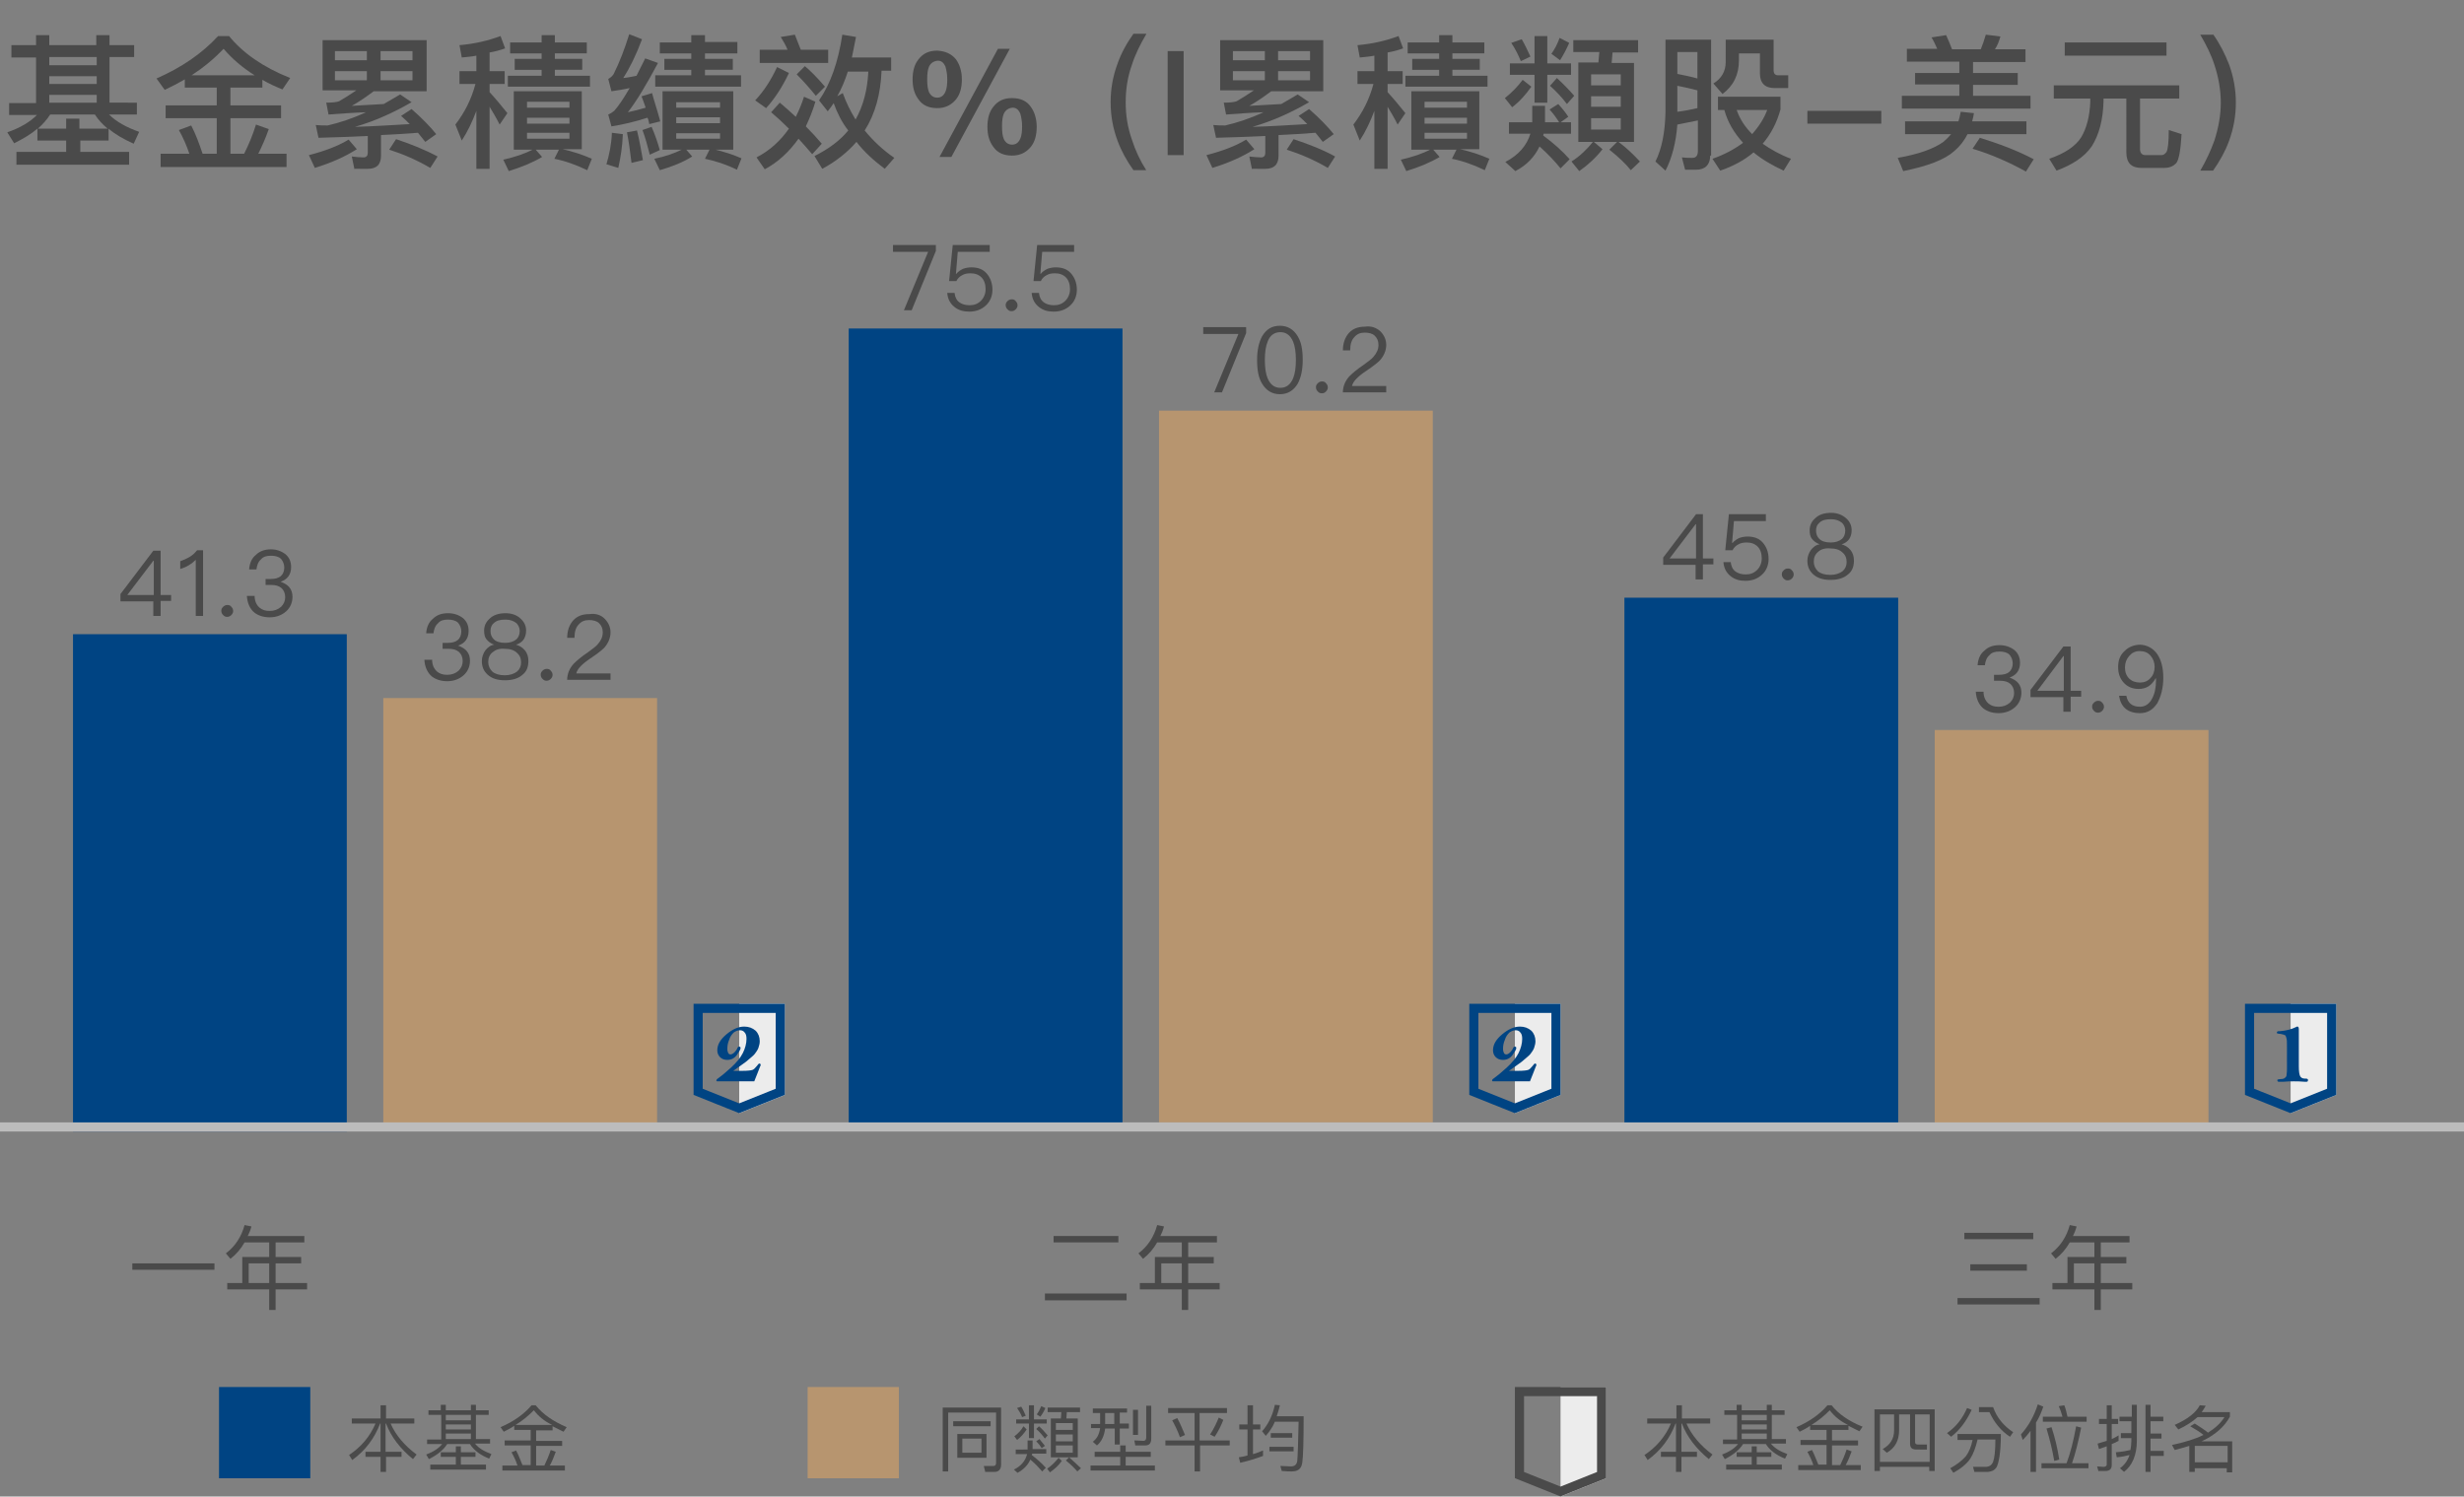 <?xml version="1.0" encoding="utf-8"?>
<!-- Generator: Adobe Illustrator 22.0.1, SVG Export Plug-In . SVG Version: 6.00 Build 0)  -->
<svg version="1.1" id="圖層_1" xmlns="http://www.w3.org/2000/svg" xmlns:xlink="http://www.w3.org/1999/xlink" x="0px" y="0px"
	 viewBox="0 0 540 328" style="enable-background:new 0 0 540 328;" xml:space="preserve">
<rect x="0" y="0" width="540" height="328" fill="#808080" stroke="none"/>
<style type="text/css">
	.st0{fill:#B7956F;}
	.st1{fill:#004483;}
	.st2{fill:#ECECEC;}
	.st3{fill:none;stroke:#004483;stroke-width:2;}
	.st4{enable-background:new    ;}
	.st5{fill:#4A4A4A;}
	.st6{fill:#BCBCBC;}
	.st7{fill:none;stroke:#4A4A4A;stroke-width:2;}
</style>
<title>s2_1_m copy</title>
<desc>Created with Sketch.</desc>
<g id="s2_1_m-copy">
	<g id="Group-36">
		<g id="Group-33" transform="translate(356, 106)">
			<rect id="Rectangle-6-Copy-5" x="68" y="54" class="st0" width="60" height="87.5"/>
			<rect id="Rectangle-6-Copy-3" y="25" class="st1" width="60" height="116"/>
			<g id="flag1-copy-3" transform="translate(136, 114)">
				<polygon id="Rectangle-14-Copy-3" class="st2" points="10,0 20,0 20,20 10,24 				"/>
				<path id="Rectangle-14-Copy-2" class="st3" d="M1,1v18.3l9,3.6l9-3.6V1H1z"/>
				<path id="Path" class="st1" d="M11.8,5.6v8.1c0,1.1,0.1,1.8,0.3,2.2c0.2,0.3,0.5,0.5,1,0.5c0.3,0,0.5,0,0.6,0.1
					c0.1,0,0.1,0.1,0.1,0.3c0,0.2-0.1,0.3-0.4,0.3c-0.1,0-0.1,0-0.2,0c-1.1-0.1-1.9-0.1-2.5-0.1c-0.6,0-1.3,0-2.4,0.1
					c-0.4,0-0.6,0-0.8,0c-0.3,0-0.4-0.1-0.4-0.3c0-0.1,0-0.2,0.1-0.2c0.1,0,0.3-0.1,0.7-0.1c0.4,0,0.7-0.1,0.9-0.3
					c0.2-0.2,0.3-0.3,0.3-0.5c0-0.2,0.1-0.6,0.1-1.4V9.3c0-0.8,0-1.4-0.1-1.7S9,7.1,8.8,6.9c-0.2-0.1-0.5-0.2-1-0.3
					c-0.4,0-0.6-0.1-0.7-0.1C7,6.5,7,6.4,7,6.3c0-0.1,0-0.2,0.1-0.2C7.2,6,7.4,6,7.7,6c1.3-0.1,2.5-0.4,3.5-0.9
					C11.3,5,11.4,5,11.5,5C11.7,5,11.8,5.2,11.8,5.6z"/>
			</g>
			<g class="st4">
				<path class="st5" d="M17.2,6.7v9.7h2.3v1.3h-2.3V21h-1.6v-3.2H8.5v-1.6l7.2-9.5H17.2z M9.9,16.4h5.8V8.9h-0.1L9.9,16.4z"/>
				<path class="st5" d="M31,6.7v1.5h-7L23.6,13h0.1c0.4-0.5,0.9-0.8,1.5-1.1c0.6-0.2,1.2-0.3,1.8-0.3c1.4,0,2.5,0.4,3.3,1.3
					c0.8,0.9,1.3,2.1,1.3,3.6c0,1.4-0.5,2.6-1.5,3.5c-1,0.9-2.2,1.3-3.6,1.3c-1.3,0-2.3-0.3-3.2-1c-1-0.8-1.5-1.8-1.6-3.1h1.6
					c0.1,0.9,0.4,1.6,1.1,2.1c0.6,0.4,1.3,0.6,2.2,0.6c1,0,1.8-0.3,2.5-1c0.6-0.6,1-1.5,1-2.5c0-1.1-0.3-2-0.9-2.6
					c-0.6-0.6-1.4-0.9-2.4-0.9c-0.7,0-1.3,0.1-1.8,0.4c-0.6,0.3-1,0.7-1.3,1.3h-1.6l0.8-7.9H31z"/>
				<path class="st5" d="M36.7,19c0.2,0.2,0.4,0.5,0.4,0.9c0,0.3-0.1,0.6-0.4,0.9c-0.2,0.2-0.5,0.4-0.9,0.4c-0.4,0-0.6-0.1-0.9-0.4
					c-0.2-0.2-0.4-0.5-0.4-0.9c0-0.4,0.1-0.6,0.4-0.9c0.2-0.2,0.5-0.4,0.9-0.4C36.2,18.6,36.5,18.7,36.7,19z"/>
				<path class="st5" d="M48.6,7.6c0.8,0.7,1.2,1.6,1.2,2.6c0,0.8-0.2,1.4-0.5,1.9c-0.4,0.6-1,1-1.7,1.2v0c0.7,0.2,1.4,0.6,1.9,1.2
					c0.6,0.7,0.8,1.5,0.8,2.4c0,1.3-0.4,2.3-1.3,3c-0.9,0.8-2.2,1.2-3.8,1.2c-1.7,0-2.9-0.4-3.8-1.2c-0.9-0.8-1.3-1.8-1.3-3
					c0-0.9,0.3-1.7,0.8-2.4c0.5-0.6,1.1-1.1,1.9-1.2v0c-0.8-0.3-1.3-0.7-1.7-1.2c-0.4-0.5-0.5-1.2-0.5-1.9c0-1,0.4-1.9,1.2-2.6
					c0.8-0.8,2-1.2,3.5-1.2C46.6,6.4,47.7,6.8,48.6,7.6z M42.4,15c-0.6,0.5-0.9,1.2-0.9,2.1c0,0.8,0.3,1.5,0.9,2.1
					c0.6,0.5,1.5,0.8,2.7,0.8c1.2,0,2-0.3,2.7-0.8c0.6-0.5,0.9-1.2,0.9-2c0-0.9-0.3-1.6-0.9-2.1c-0.6-0.6-1.5-0.9-2.7-0.9
					C43.9,14.1,43,14.4,42.4,15z M42.7,8.6C42.2,9,42,9.6,42,10.3c0,0.7,0.2,1.3,0.7,1.8c0.5,0.5,1.3,0.8,2.5,0.8
					c1.1,0,1.9-0.3,2.5-0.8c0.4-0.4,0.7-1,0.7-1.8c0-0.7-0.3-1.3-0.7-1.7c-0.6-0.5-1.4-0.8-2.4-0.8C44.1,7.8,43.3,8,42.7,8.6z"/>
			</g>
			<g class="st4">
				<path class="st5" d="M85.5,36.5c0.8,0.7,1.2,1.6,1.2,2.8c0,1.6-0.8,2.7-2.3,3.2c0.8,0.3,1.5,0.7,1.9,1.2
					c0.5,0.6,0.7,1.3,0.7,2.1c0,1.3-0.5,2.4-1.4,3.2c-0.9,0.8-2.1,1.3-3.6,1.3c-1.4,0-2.5-0.4-3.3-1c-1-0.8-1.6-2.1-1.7-3.7h1.7
					c0,1.1,0.4,2,1.1,2.6c0.6,0.5,1.3,0.7,2.2,0.7c1,0,1.8-0.3,2.5-0.9c0.6-0.6,0.9-1.3,0.9-2.1c0-0.9-0.3-1.5-0.8-2
					c-0.6-0.5-1.3-0.7-2.3-0.7H81v-1.3h1.1c1,0,1.7-0.2,2.2-0.6c0.5-0.4,0.8-1.1,0.8-1.9c0-0.8-0.3-1.4-0.7-1.9
					c-0.5-0.5-1.3-0.7-2.2-0.7c-1,0-1.7,0.2-2.2,0.8c-0.6,0.5-0.9,1.3-1,2.2h-1.6c0.1-1.4,0.6-2.5,1.5-3.2c0.8-0.8,1.9-1.2,3.3-1.2
					C83.5,35.4,84.6,35.8,85.5,36.5z"/>
				<path class="st5" d="M97.8,35.7v9.7h2.3v1.3h-2.3V50h-1.6v-3.2h-7.2v-1.6l7.2-9.5H97.8z M90.5,45.4h5.8v-7.6h-0.1L90.5,45.4z"/>
				<path class="st5" d="M104.7,48c0.2,0.2,0.4,0.5,0.4,0.9c0,0.3-0.1,0.6-0.4,0.9c-0.2,0.2-0.5,0.4-0.9,0.4c-0.4,0-0.6-0.1-0.9-0.4
					c-0.2-0.2-0.4-0.5-0.4-0.9c0-0.4,0.1-0.6,0.4-0.9c0.2-0.2,0.5-0.4,0.9-0.4C104.2,47.6,104.5,47.7,104.7,48z"/>
				<path class="st5" d="M116.8,37.4c0.8,1.2,1.3,2.9,1.3,5.1c0,2.3-0.5,4.1-1.3,5.6c-1,1.5-2.2,2.2-3.8,2.2c-2.7,0-4.2-1.3-4.6-3.8
					h1.6c0.3,1.6,1.3,2.4,3,2.4c1.1,0,2-0.6,2.6-1.7c0.6-1.1,0.9-2.4,0.9-4c0-0.1,0-0.3,0-0.5h-0.1c-0.4,0.7-0.9,1.3-1.5,1.7
					c-0.6,0.4-1.4,0.6-2.2,0.6c-1.4,0-2.5-0.5-3.3-1.4c-0.8-0.9-1.2-2-1.2-3.4c0-1.4,0.4-2.6,1.4-3.5c0.9-0.9,2.1-1.4,3.5-1.4
					C114.6,35.4,115.9,36.1,116.8,37.4z M110.6,37.8c-0.6,0.7-0.9,1.5-0.9,2.5c0,1,0.3,1.8,0.9,2.4c0.6,0.6,1.4,0.9,2.4,0.9
					c0.9,0,1.7-0.3,2.3-1c0.6-0.6,0.9-1.5,0.9-2.4c0-1-0.3-1.8-0.9-2.5c-0.6-0.7-1.4-1-2.4-1S111.2,37.1,110.6,37.8z"/>
			</g>
		</g>
		<g id="Group-32" transform="translate(186, 47)">
			<rect id="Rectangle-6-Copy-4" x="68" y="43" class="st0" width="60" height="156"/>
			<rect id="Rectangle-6-Copy-2" y="25" class="st1" width="60" height="175"/>
			<g id="flag2-copy" transform="translate(136, 173)">
				<polygon id="Rectangle-14-Copy-3_1_" class="st2" points="10,0 20,0 20,20 10,24 				"/>
				<path id="Rectangle-14-Copy-3_2_" class="st3" d="M1,1v18.3l9,3.6l9-3.6V1H1z"/>
				<path id="Path_1_" class="st1" d="M13.3,17H5.8c-0.4,0-0.6,0-0.7,0C5,16.9,5,16.9,5,16.8c0-0.1,0.1-0.3,0.3-0.4
					C6,15.9,7,15.1,8.2,14s2.1-2.2,2.6-3.2c0.5-1,0.8-2.1,0.8-3.1c0-0.6-0.1-1.1-0.4-1.4c-0.2-0.3-0.6-0.5-1-0.5
					c-0.5,0-1,0.2-1.4,0.5C8.4,6.7,8,7.2,7.8,7.9c-0.3,0.7-0.4,1.3-0.4,2c0,0.4,0.1,0.7,0.2,0.9c0.1,0.2,0.3,0.3,0.5,0.3
					c0.3,0,0.6-0.2,0.9-0.5c0.3-0.3,0.5-0.6,0.6-0.9c0.1-0.2,0.2-0.3,0.4-0.3c0.2,0,0.3,0.1,0.3,0.3c0,0.3-0.3,0.8-0.8,1.5
					c-0.5,0.7-1.2,1.1-2.1,1.1c-0.7,0-1.2-0.2-1.6-0.6c-0.4-0.4-0.6-0.9-0.6-1.5c0-1.3,0.7-2.4,2-3.5S9.8,5,11.1,5
					c1,0,1.8,0.3,2.5,0.9c0.6,0.6,0.9,1.4,0.9,2.3c0,0.5-0.1,0.9-0.3,1.5c-0.2,0.5-0.5,0.9-0.8,1.3s-1,0.9-1.9,1.7
					c-1,0.7-1.9,1.4-2.8,2h2.1c1.1,0,1.8-0.1,2.1-0.2s0.6-0.4,1-0.9c0.2-0.3,0.4-0.5,0.5-0.5c0.2,0,0.3,0.1,0.3,0.3
					c0,0.1,0,0.2-0.1,0.3C14.2,14.7,13.8,15.8,13.3,17z"/>
			</g>
			<g class="st4">
				<path class="st5" d="M19.1,6.7v1.3L13.8,21h-1.7l5.3-12.8H9.7V6.7H19.1z"/>
				<path class="st5" d="M30.9,6.7v1.5h-7L23.5,13h0.1c0.4-0.5,0.9-0.8,1.5-1.1c0.6-0.2,1.2-0.3,1.8-0.3c1.4,0,2.5,0.4,3.3,1.3
					c0.8,0.9,1.3,2.1,1.3,3.6c0,1.4-0.5,2.6-1.5,3.5c-1,0.9-2.2,1.3-3.6,1.3c-1.3,0-2.3-0.3-3.2-1c-1-0.8-1.5-1.8-1.6-3.1h1.6
					c0.1,0.9,0.4,1.6,1.1,2.1c0.6,0.4,1.3,0.6,2.2,0.6c1,0,1.8-0.3,2.5-1c0.6-0.6,1-1.5,1-2.5c0-1.1-0.3-2-0.9-2.6
					c-0.6-0.6-1.4-0.9-2.4-0.9c-0.7,0-1.3,0.1-1.8,0.4c-0.6,0.3-1,0.7-1.3,1.3h-1.6l0.8-7.9H30.9z"/>
				<path class="st5" d="M36.6,19c0.2,0.2,0.4,0.5,0.4,0.9c0,0.3-0.1,0.6-0.4,0.9c-0.2,0.2-0.5,0.4-0.9,0.4c-0.4,0-0.6-0.1-0.9-0.4
					c-0.2-0.2-0.4-0.5-0.4-0.9c0-0.4,0.1-0.6,0.4-0.9c0.2-0.2,0.5-0.4,0.9-0.4C36.1,18.6,36.4,18.7,36.6,19z"/>
				<path class="st5" d="M49.4,6.7v1.5h-7L42,13h0.1c0.4-0.5,0.9-0.8,1.5-1.1c0.6-0.2,1.2-0.3,1.8-0.3c1.4,0,2.5,0.4,3.3,1.3
					c0.8,0.9,1.3,2.1,1.3,3.6c0,1.4-0.5,2.6-1.5,3.5c-1,0.9-2.2,1.3-3.6,1.3c-1.3,0-2.3-0.3-3.2-1c-1-0.8-1.5-1.8-1.6-3.1h1.6
					c0.1,0.9,0.4,1.6,1.1,2.1c0.6,0.4,1.3,0.6,2.2,0.6c1,0,1.8-0.3,2.5-1c0.6-0.6,1-1.5,1-2.5c0-1.1-0.3-2-0.9-2.6
					c-0.6-0.6-1.4-0.9-2.4-0.9c-0.7,0-1.3,0.1-1.8,0.4c-0.6,0.3-1,0.7-1.3,1.3h-1.6l0.8-7.9H49.4z"/>
			</g>
			<g class="st4">
				<path class="st5" d="M87.1,24.7v1.3L81.8,39h-1.7l5.3-12.8h-7.7v-1.5H87.1z"/>
				<path class="st5" d="M98.4,26.7c0.8,1.3,1.1,3,1.1,5.2s-0.4,3.9-1.1,5.2c-0.9,1.5-2.2,2.3-3.9,2.3c-1.7,0-3-0.8-3.9-2.3
					c-0.8-1.3-1.1-3-1.1-5.2s0.4-3.9,1.1-5.2c0.9-1.5,2.1-2.3,3.9-2.3C96.2,24.4,97.5,25.2,98.4,26.7z M91.8,27.9
					c-0.4,1-0.6,2.3-0.6,4c0,1.7,0.2,3,0.6,4c0.6,1.4,1.5,2.1,2.8,2.1c1.3,0,2.2-0.7,2.8-2.1c0.4-1,0.6-2.3,0.6-4c0-1.7-0.2-3-0.6-4
					c-0.6-1.4-1.5-2.1-2.8-2.1C93.3,25.8,92.3,26.5,91.8,27.9z"/>
				<path class="st5" d="M104.6,37c0.2,0.2,0.4,0.5,0.4,0.9c0,0.3-0.1,0.6-0.4,0.9s-0.5,0.4-0.9,0.4c-0.4,0-0.6-0.1-0.9-0.4
					c-0.2-0.2-0.4-0.5-0.4-0.9c0-0.4,0.1-0.6,0.4-0.9c0.2-0.2,0.5-0.4,0.9-0.4C104.1,36.6,104.4,36.7,104.6,37z"/>
				<path class="st5" d="M116.5,25.6c0.8,0.8,1.3,1.8,1.3,3s-0.5,2.4-1.4,3.4c-0.5,0.5-1.5,1.3-3,2.3c-1.8,1.2-2.9,2.3-3.1,3.3h7.5
					V39h-9.5c0-1.3,0.5-2.5,1.4-3.5c0.6-0.6,1.6-1.5,3.1-2.5c1.1-0.8,1.9-1.4,2.2-1.8c0.7-0.8,1.1-1.6,1.1-2.6c0-0.9-0.3-1.5-0.8-2
					c-0.5-0.5-1.3-0.7-2.2-0.7c-1,0-1.7,0.3-2.3,1c-0.6,0.6-0.9,1.6-0.9,2.9h-1.6c0-1.6,0.5-2.9,1.3-3.8c0.9-1,2.1-1.4,3.5-1.4
					C114.5,24.4,115.6,24.8,116.5,25.6z"/>
			</g>
		</g>
		<g id="Group-31" transform="translate(16, 114)">
			<rect id="Mask" x="68" y="39" class="st0" width="60" height="94"/>
			<rect id="Rectangle-6-Copy" y="25" class="st1" width="60" height="109"/>
			<g id="flag2-copy_1_" transform="translate(136, 106)">
				<polygon id="Rectangle-14-Copy-3_3_" class="st2" points="10,0 20,0 20,20 10,24 				"/>
				<path id="Rectangle-14-Copy-3_4_" class="st3" d="M1,1v18.3l9,3.6l9-3.6V1H1z"/>
				<path id="Path_2_" class="st1" d="M13.3,17H5.8c-0.4,0-0.6,0-0.7,0C5,16.9,5,16.9,5,16.8c0-0.1,0.1-0.3,0.3-0.4
					C6,15.9,7,15.1,8.2,14s2.1-2.2,2.6-3.2c0.5-1,0.8-2.1,0.8-3.1c0-0.6-0.1-1.1-0.4-1.4c-0.2-0.3-0.6-0.5-1-0.5
					c-0.5,0-1,0.2-1.4,0.5C8.4,6.7,8,7.2,7.8,7.9c-0.3,0.7-0.4,1.3-0.4,2c0,0.4,0.1,0.7,0.2,0.9c0.1,0.2,0.3,0.3,0.5,0.3
					c0.3,0,0.6-0.2,0.9-0.5c0.3-0.3,0.5-0.6,0.6-0.9c0.1-0.2,0.2-0.3,0.4-0.3c0.2,0,0.3,0.1,0.3,0.3c0,0.3-0.3,0.8-0.8,1.5
					c-0.5,0.7-1.2,1.1-2.1,1.1c-0.7,0-1.2-0.2-1.6-0.6c-0.4-0.4-0.6-0.9-0.6-1.5c0-1.3,0.7-2.4,2-3.5S9.8,5,11.1,5
					c1,0,1.8,0.3,2.5,0.9c0.6,0.6,0.9,1.4,0.9,2.3c0,0.5-0.1,0.9-0.3,1.5c-0.2,0.5-0.5,0.9-0.8,1.3s-1,0.9-1.9,1.7
					c-1,0.7-1.9,1.4-2.8,2h2.1c1.1,0,1.8-0.1,2.1-0.2s0.6-0.4,1-0.9c0.2-0.3,0.4-0.5,0.5-0.5c0.2,0,0.3,0.1,0.3,0.3
					c0,0.1,0,0.2-0.1,0.3C14.2,14.7,13.8,15.8,13.3,17z"/>
			</g>
			<g class="st4">
				<path class="st5" d="M19.2,6.7v9.7h2.3v1.3h-2.3V21h-1.6v-3.2h-7.2v-1.6l7.2-9.5H19.2z M11.9,16.4h5.8V8.9h-0.1L11.9,16.4z"/>
				<path class="st5" d="M28.5,6.7V21h-1.6V8.7c-0.9,0.9-2,1.6-3.4,2V9c0.6-0.2,1.3-0.5,2-0.9c0.7-0.4,1.2-0.9,1.7-1.5H28.5z"/>
				<path class="st5" d="M34.7,19c0.2,0.2,0.4,0.5,0.4,0.9c0,0.3-0.1,0.6-0.4,0.9c-0.2,0.2-0.5,0.4-0.9,0.4c-0.4,0-0.6-0.1-0.9-0.4
					c-0.2-0.2-0.4-0.5-0.4-0.9c0-0.4,0.1-0.6,0.4-0.9c0.2-0.2,0.5-0.4,0.9-0.4C34.2,18.6,34.5,18.7,34.7,19z"/>
				<path class="st5" d="M46.6,7.5c0.8,0.7,1.2,1.6,1.2,2.8c0,1.6-0.8,2.7-2.3,3.2c0.8,0.3,1.5,0.7,1.9,1.2c0.5,0.6,0.7,1.3,0.7,2.1
					c0,1.3-0.5,2.4-1.4,3.2c-0.9,0.8-2.1,1.3-3.6,1.3c-1.4,0-2.5-0.4-3.3-1c-1-0.8-1.6-2.1-1.7-3.7h1.7c0,1.1,0.4,2,1.1,2.6
					c0.6,0.5,1.3,0.7,2.2,0.7c1,0,1.8-0.3,2.5-0.9c0.6-0.6,0.9-1.3,0.9-2.1c0-0.9-0.3-1.5-0.8-2c-0.6-0.5-1.3-0.7-2.3-0.7h-1.2v-1.3
					h1.1c1,0,1.7-0.2,2.2-0.6c0.5-0.4,0.8-1.1,0.8-1.9c0-0.8-0.3-1.4-0.7-1.9c-0.5-0.5-1.3-0.7-2.2-0.7c-1,0-1.7,0.2-2.2,0.8
					c-0.6,0.5-0.9,1.3-1,2.2h-1.6c0.1-1.4,0.6-2.5,1.5-3.2c0.8-0.8,1.9-1.2,3.3-1.2C44.6,6.4,45.7,6.8,46.6,7.5z"/>
			</g>
			<g class="st4">
				<path class="st5" d="M85.5,21.5c0.8,0.7,1.2,1.6,1.2,2.8c0,1.6-0.8,2.7-2.3,3.2c0.8,0.3,1.5,0.7,1.9,1.2
					c0.5,0.6,0.7,1.3,0.7,2.1c0,1.3-0.5,2.4-1.4,3.2c-0.9,0.8-2.1,1.3-3.6,1.3c-1.4,0-2.5-0.4-3.3-1c-1-0.8-1.6-2.1-1.7-3.7h1.7
					c0,1.1,0.4,2,1.1,2.6c0.6,0.5,1.3,0.7,2.2,0.7c1,0,1.8-0.3,2.5-0.9c0.6-0.6,0.9-1.3,0.9-2.1c0-0.9-0.3-1.5-0.8-2
					c-0.6-0.5-1.3-0.7-2.3-0.7H81v-1.3h1.1c1,0,1.7-0.2,2.2-0.6c0.5-0.4,0.8-1.1,0.8-1.9c0-0.8-0.3-1.4-0.7-1.9
					c-0.5-0.5-1.3-0.7-2.2-0.7c-1,0-1.7,0.2-2.2,0.8c-0.6,0.5-0.9,1.3-1,2.2h-1.6c0.1-1.4,0.6-2.5,1.5-3.2c0.8-0.8,1.9-1.2,3.3-1.2
					C83.5,20.4,84.6,20.8,85.5,21.5z"/>
				<path class="st5" d="M98.1,21.6c0.8,0.7,1.2,1.6,1.2,2.6c0,0.8-0.2,1.4-0.5,1.9c-0.4,0.6-1,1-1.7,1.2v0c0.7,0.2,1.4,0.6,1.9,1.2
					c0.6,0.7,0.8,1.5,0.8,2.4c0,1.3-0.4,2.3-1.3,3c-0.9,0.8-2.2,1.2-3.8,1.2c-1.7,0-2.9-0.4-3.8-1.2c-0.9-0.8-1.3-1.8-1.3-3
					c0-0.9,0.3-1.7,0.8-2.4c0.5-0.6,1.1-1.1,1.9-1.2v0c-0.8-0.3-1.3-0.7-1.7-1.2c-0.4-0.5-0.5-1.2-0.5-1.9c0-1,0.4-1.9,1.2-2.6
					c0.8-0.8,2-1.2,3.5-1.2C96.1,20.4,97.3,20.8,98.1,21.6z M91.9,29c-0.6,0.5-0.9,1.2-0.9,2.1c0,0.8,0.3,1.5,0.9,2.1
					c0.6,0.5,1.5,0.8,2.7,0.8c1.2,0,2-0.3,2.7-0.8c0.6-0.5,0.9-1.2,0.9-2c0-0.9-0.3-1.6-0.9-2.1c-0.6-0.6-1.5-0.9-2.7-0.9
					C93.4,28.1,92.6,28.4,91.9,29z M92.2,22.6c-0.5,0.4-0.7,1-0.7,1.7c0,0.7,0.2,1.3,0.7,1.8c0.5,0.5,1.3,0.8,2.5,0.8
					c1.1,0,1.9-0.3,2.5-0.8c0.4-0.4,0.7-1,0.7-1.8c0-0.7-0.3-1.3-0.7-1.7c-0.6-0.5-1.4-0.8-2.4-0.8C93.6,21.8,92.8,22,92.2,22.6z"/>
				<path class="st5" d="M104.7,33c0.2,0.2,0.4,0.5,0.4,0.9c0,0.3-0.1,0.6-0.4,0.9c-0.2,0.2-0.5,0.4-0.9,0.4c-0.4,0-0.6-0.1-0.9-0.4
					c-0.2-0.2-0.4-0.5-0.4-0.9c0-0.4,0.1-0.6,0.4-0.9c0.2-0.2,0.5-0.4,0.9-0.4C104.2,32.6,104.5,32.7,104.7,33z"/>
				<path class="st5" d="M116.5,21.6c0.8,0.8,1.3,1.8,1.3,3s-0.5,2.4-1.4,3.4c-0.5,0.5-1.5,1.3-3,2.3c-1.8,1.2-2.9,2.3-3.1,3.3h7.5
					V35h-9.5c0-1.3,0.5-2.5,1.4-3.5c0.6-0.6,1.6-1.5,3.1-2.5c1.1-0.8,1.9-1.4,2.2-1.8c0.7-0.8,1.1-1.6,1.1-2.6c0-0.9-0.3-1.5-0.8-2
					c-0.5-0.5-1.3-0.7-2.2-0.7c-1,0-1.7,0.3-2.3,1c-0.6,0.6-0.9,1.6-0.9,2.9h-1.6c0-1.6,0.5-2.9,1.3-3.8c0.9-1,2.1-1.4,3.5-1.4
					C114.6,20.4,115.7,20.8,116.5,21.6z"/>
			</g>
		</g>
		<rect id="Rectangle-5" y="246" class="st6" width="540" height="2"/>
		<g class="st4">
			<path class="st5" d="M47,276.9v1.4H29v-1.4H47z"/>
			<path class="st5" d="M50.5,275.9l-1-1.2c2-1.5,3.4-3.6,4.1-6.2l1.5,0.3c-0.2,0.8-0.5,1.5-0.8,2.1h12.4v1.4h-6.3v3.2h5.6v1.4h-5.6
				v4.3h6.9v1.4h-6.9v4.5H59v-4.5h-9.2v-1.4h3.3v-5.7H59v-3.2h-5.4C52.8,273.7,51.8,274.9,50.5,275.9z M59,281.2v-4.3h-4.5v4.3H59z"
				/>
		</g>
		<g class="st4">
			<path class="st5" d="M246.9,283.5v1.5h-17.9v-1.5H246.9z M245.1,270.9v1.4h-14.2v-1.4H245.1z"/>
			<path class="st5" d="M250.5,275.9l-1-1.2c2-1.5,3.4-3.6,4.1-6.2l1.5,0.3c-0.2,0.8-0.5,1.5-0.8,2.1h12.4v1.4h-6.3v3.2h5.6v1.4
				h-5.6v4.3h6.9v1.4h-6.9v4.5H259v-4.5h-9.2v-1.4h3.3v-5.7h5.9v-3.2h-5.4C252.8,273.7,251.8,274.9,250.5,275.9z M259,281.2v-4.3
				h-4.5v4.3H259z"/>
		</g>
		<g class="st4">
			<path class="st5" d="M447,284.5v1.4h-18v-1.4H447z M445.6,270.2v1.4h-15.1v-1.4H445.6z M444.2,277.1v1.4h-12.4v-1.4H444.2z"/>
			<path class="st5" d="M450.5,275.9l-1-1.2c2-1.5,3.4-3.6,4.1-6.2l1.5,0.3c-0.2,0.8-0.5,1.5-0.8,2.1h12.4v1.4h-6.3v3.2h5.6v1.4
				h-5.6v4.3h6.9v1.4h-6.9v4.5H459v-4.5h-9.2v-1.4h3.3v-5.7h5.9v-3.2h-5.4C452.8,273.7,451.8,274.9,450.5,275.9z M459,281.2v-4.3
				h-4.5v4.3H459z"/>
		</g>
		<g id="Group-34" transform="translate(48, 304)">
			<g class="st4">
				<path class="st5" d="M167.9,18.5l-0.3-1.2l2.1,0c0.4,0,0.6-0.2,0.6-0.7v-11h-10.5v12.9h-1.2v-14h12.8V17c0,1-0.5,1.6-1.4,1.6
					H167.9z M169.1,7.5v1.1h-8.2V7.5H169.1z M168.2,10.3v5.2h-6.4v-5.2H168.2z M167.1,11.3h-4.2v3.1h4.2V11.3z"/>
				<path class="st5" d="M177.2,13.6c0-0.2,0-0.3,0-0.5v-1.4h1.1v1.4c0,0.2,0,0.3,0,0.5h3v1h-3.1c0,0.1,0,0.2-0.1,0.3
					c1.2,0.9,2.2,1.8,3.1,2.8l-0.8,0.8c-0.7-0.8-1.5-1.7-2.6-2.6c-0.5,1.2-1.5,2.2-2.8,2.9l-0.8-0.7c1.6-0.8,2.5-1.9,2.9-3.4h-2.5
					v-1H177.2z M177,9.3c-0.6,0.9-1.3,1.7-2.1,2.3l-0.6-0.8c0.8-0.6,1.5-1.3,2-2.2L177,9.3z M177.5,7.1V4h1.1v3.1h2.8V8h-2.8v3.2
					h-1.1V8h-2.8V7.1H177.5z M176.8,6.3L176,6.6c-0.3-0.8-0.7-1.4-1.1-2l0.9-0.3C176.2,4.9,176.5,5.6,176.8,6.3z M181,12.9l-0.7,0.5
					c-0.3-0.5-0.7-1-1.2-1.5l0.7-0.5C180.3,12,180.7,12.5,181,12.9z M181.6,10.6l-0.6,0.7c-0.6-0.8-1.2-1.5-1.9-2.1l0.6-0.6
					C180.4,9.2,181,9.9,181.6,10.6z M181.1,4.6c-0.3,0.7-0.7,1.4-1.1,1.9L179.2,6c0.4-0.5,0.7-1.1,1-1.8L181.1,4.6z M184.7,16.2
					c-0.7,1-1.6,1.8-2.6,2.5l-0.6-0.8c1-0.7,1.8-1.5,2.5-2.4L184.7,16.2z M188.7,4.5v1h-2.9c0,0.5-0.1,0.9-0.1,1.4h2.5v8.5h-5.9V6.9
					h2.2c0-0.4,0.1-0.9,0.1-1.4h-3v-1H188.7z M187.1,9.4V7.9h-3.7v1.5H187.1z M187.1,11.9v-1.5h-3.7v1.5H187.1z M187.1,12.8h-3.7
					v1.6h3.7V12.8z M188.9,17.8l-0.8,0.7c-0.6-0.7-1.4-1.5-2.5-2.4l0.7-0.7C187.3,16.3,188.2,17.1,188.9,17.8z"/>
				<path class="st5" d="M197.5,14.2v-1.4h1.2v1.4h5.5v1.1h-5.5v1.9h6.4v1.1h-14.1v-1.1h6.5v-1.9h-5.6v-1.1H197.5z M199,4.6v1h-1.6
					v2.4h2v1.1h-2v3.5h-1.1V9.1h-2.1c-0.2,1.6-0.8,2.9-1.8,3.7l-0.9-0.8c0.9-0.7,1.4-1.6,1.6-3h-2V8.1h2V5.7h-1.6v-1H199z
					 M194.2,8.1h2V5.7h-2V8.1z M201.4,5v5.5h-1.1V5H201.4z M200.8,12.8l-0.2-1.1c0.7,0,1.4,0.1,2,0.1c0.4,0,0.6-0.3,0.6-0.7V4.1h1.1
					v7.2c0,1-0.4,1.5-1.3,1.5H200.8z"/>
				<path class="st5" d="M220.9,4.6v1.1h-6v6h6.6v1.1H215v5.7h-1.2v-5.7h-6.4v-1.1h6.4v-6H208V4.6H220.9z M211.7,10.5l-1.1,0.5
					c-0.5-1.4-1.1-2.6-1.7-3.7l1.1-0.5C210.6,7.9,211.1,9.1,211.7,10.5z M220.1,7.2c-0.5,1.3-1.1,2.5-1.9,3.7l-1-0.5
					c0.8-1.2,1.4-2.5,1.9-3.7L220.1,7.2z"/>
				<path class="st5" d="M225.4,8.2V4h1.2v4.2h1.6v1.1h-1.6v5.4c0.8-0.2,1.5-0.5,2.2-0.8v1.2c-1.6,0.6-3.2,1.1-5,1.5l-0.3-1.2
					c0.7-0.1,1.3-0.2,1.9-0.4V9.3h-1.8V8.2H225.4z M232.5,4c-0.2,0.8-0.4,1.6-0.7,2.4h5.9c0,5.5-0.1,8.9-0.3,10.2
					c-0.2,1.3-0.9,1.9-2.3,1.9c-0.4,0-1.2,0-2.2-0.1l-0.3-1.1c0.9,0,1.7,0.1,2.3,0.1c0.8,0,1.3-0.4,1.4-1.2c0.1-0.9,0.2-3.8,0.3-8.6
					h-5.2c-0.5,1.2-1.2,2.2-2,3.1l-0.8-1c1.4-1.6,2.3-3.5,2.8-5.8L232.5,4z M235.5,13.1v1h-5.3v-1H235.5z M235.2,10.1v1h-4.7v-1
					H235.2z"/>
			</g>
			<g class="st4">
				<path class="st5" d="M319.4,6.9V4h1.2v2.9h6.2V8h-5.2c1.1,2.5,3,4.8,5.7,6.8l-0.8,1c-2.8-2.3-4.8-4.9-5.9-7.8h-0.1v6.2h3.4v1.1
					h-3.4v3.3h-1.2v-3.3h-3.3v-1.1h3.3V8h-0.1c-1.2,3.2-3.2,5.9-6.1,8l-0.7-1.1c2.7-1.8,4.6-4.1,5.8-6.9h-5.2V6.9H319.4z"/>
				<path class="st5" d="M332.6,5.1V3.9h1.1v1.2h5.5V3.9h1.1v1.2h2.8v1h-2.8v5.3h3.1v1h-3.3c0.8,1,2,1.7,3.6,2.3l-0.5,1
					c-2-0.8-3.4-1.9-4.2-3.2h-5c-0.8,1.3-2.2,2.4-4,3.3l-0.6-1c1.6-0.6,2.8-1.4,3.5-2.3h-3.3v-1h3.1V6.1h-2.8v-1H332.6z M337,13v1.3
					h3.2v1H337V17h5.5v1.1h-12.2V17h5.6v-1.7h-3.3v-1h3.3V13H337z M339.2,7.3V6.1h-5.5v1.2H339.2z M339.2,9.3V8.2h-5.5v1.1H339.2z
					 M339.2,11.4v-1.2h-5.5v1.2H339.2z"/>
				<path class="st5" d="M346.4,9.8l-0.7-1c2.8-1.2,5.1-2.8,6.8-4.8h0.9c1.5,1.9,3.8,3.5,6.8,4.7l-0.7,1c-0.8-0.4-1.6-0.8-2.4-1.2
					v0.9h-3.6v2.3h5.7v1.1h-5.7v4.3h1.8c0.5-1,1-2.2,1.4-3.4l1.1,0.4c-0.4,1.1-0.8,2.1-1.3,3h3.3v1.1h-13.7v-1.1h3.3
					c-0.3-1-0.8-2-1.3-2.9l1-0.4c0.5,0.9,0.9,2,1.4,3.2h1.8v-4.3h-5.7v-1.1h5.7V9.4h-3.6V8.5C348,9,347.2,9.4,346.4,9.8z M353,5.1
					c-1.2,1.2-2.5,2.3-4,3.2h8C355.3,7.5,354,6.4,353,5.1z"/>
				<path class="st5" d="M376,18.4h-1.2v-0.9H364v0.9h-1.2V4.9H376V18.4z M374.9,16.4V6h-3.2v6.1c0,0.3,0.2,0.5,0.6,0.5h2v1.1H372
					c-1,0-1.4-0.4-1.4-1.3V6h-2.4v3.5c0,2.2-0.9,3.9-2.7,4.9l-0.9-0.8c1.6-0.9,2.5-2.2,2.5-4.1V6H364v10.4H374.9z"/>
				<path class="st5" d="M384.1,5c-1.2,2.6-2.7,4.5-4.5,5.9l-0.9-0.8c2-1.4,3.4-3.2,4.4-5.5L384.1,5z M381,11.4v-1.1h9.5
					c0,2-0.1,3.6-0.3,4.9c-0.2,1.2-0.4,2.1-0.8,2.6c-0.4,0.5-0.9,0.7-1.7,0.8h-3l-0.3-1.1c1,0,1.9,0,2.7,0c0.9,0,1.4-0.4,1.7-1.1
					c0.3-0.8,0.5-2.4,0.5-4.9h-3.9c-0.4,1.7-0.9,3.1-1.6,4.2c-0.8,1.2-2.1,2.2-3.7,3.1l-0.7-1c1.5-0.8,2.6-1.7,3.4-2.6
					c0.7-0.9,1.2-2.1,1.5-3.6H381z M388.8,4.4c0.8,2.3,2.3,4.1,4.4,5.5l-0.7,1c-2-1.3-3.5-3.2-4.5-5.4h-2.3V4.4H388.8z"/>
				<path class="st5" d="M399.8,4.3c-0.4,1.2-0.9,2.4-1.6,3.5v10.8h-1.2v-9c-0.5,0.7-1.1,1.4-1.7,2l-0.4-1.2
					c1.7-1.9,2.9-4.1,3.7-6.6L399.8,4.3z M404.9,16.7c0.8-2.1,1.5-4.8,2.1-8.1l1.1,0.3c-0.6,2.9-1.2,5.5-2,7.8h3.6v1.1h-10.3v-1.1
					H404.9z M404,6.5c-0.2-0.8-0.5-1.6-0.8-2.3l1.2-0.2c0.3,0.7,0.5,1.6,0.7,2.5h4.2v1.1h-9.6V6.5H404z M403.3,15.9l-1.1,0.3
					c-0.4-2.4-1-4.8-1.7-7.1l1.1-0.3C402.3,10.9,402.9,13.3,403.3,15.9z"/>
				<path class="st5" d="M411.9,18.5l-0.3-1.1c0.5,0,0.9,0.1,1.4,0.1c0.4,0,0.7-0.2,0.7-0.5V13c-0.6,0.2-1.2,0.4-1.7,0.6l-0.3-1.2
					c0.7-0.2,1.3-0.4,2-0.6V8.1h-1.7V7h1.7V4h1.1v3h1.4v1.1h-1.4v3.3c0.5-0.2,1-0.5,1.5-0.8v1.2c-0.5,0.3-1,0.5-1.5,0.7v4.6
					c0,0.9-0.5,1.3-1.4,1.3H411.9z M419.2,6.5V3.9h1.1v7.9c0,3.1-1,5.4-2.8,6.8l-0.9-0.8c1-0.7,1.7-1.7,2.1-2.9
					c-0.7,0.2-1.7,0.4-2.8,0.5l-0.2-1.1c1.3-0.1,2.4-0.3,3.2-0.5c0.1-0.6,0.2-1.3,0.2-2v-0.6h-2.3v-1.1h2.3V7.5h-2.6v-1H419.2z
					 M423.3,3.9v2.6h2.8v1h-2.8v2.7h2.4v1.1h-2.4V14h2.9v1.1h-2.9v3.5h-1.1V3.9H423.3z"/>
				<path class="st5" d="M433,18.6h-1.2v-5.7c-1,0.3-2,0.6-3.2,0.9l-0.6-1.1c2.8-0.6,5.1-1.3,6.9-2.2c-0.7-0.6-1.7-1.2-2.9-1.9
					l1-0.6c1.2,0.8,2.2,1.4,2.9,2c1.6-1,2.8-2.1,3.6-3.4h-5.9c-1.1,1-2.5,1.9-4.2,2.7l-0.8-1c2.7-1.2,4.6-2.6,5.5-4.3l1.3,0.1
					c-0.3,0.5-0.5,0.9-0.9,1.4h6.2v1c-1.2,2.2-3.2,4-6.2,5.4h6.7v6.8h-1.2v-0.9H433V18.6z M440.2,12.9H433v3.6h7.2V12.9z"/>
			</g>
			<polygon id="Rectangle-14-Copy-3_5_" class="st2" points="294,0 304,0 304,20 294,24 			"/>
			<path id="Rectangle-14-Copy-3_6_" class="st7" d="M285,1v18.3l9,3.6l9-3.6V1H285z"/>
			<g class="st4">
				<path class="st5" d="M35.4,6.9V4h1.2v2.9h6.2V8h-5.2c1.1,2.5,3,4.8,5.7,6.8l-0.8,1c-2.8-2.3-4.8-4.9-5.9-7.8h-0.1v6.2H40v1.1
					h-3.4v3.3h-1.2v-3.3h-3.3v-1.1h3.3V8h-0.1c-1.2,3.2-3.2,5.9-6.1,8l-0.7-1.1c2.7-1.8,4.6-4.1,5.8-6.9h-5.2V6.9H35.4z"/>
				<path class="st5" d="M48.6,5.1V3.9h1.1v1.2h5.5V3.9h1.1v1.2h2.8v1h-2.8v5.3h3.1v1h-3.3c0.8,1,2,1.7,3.6,2.3l-0.5,1
					c-2-0.8-3.4-1.9-4.2-3.2h-5c-0.8,1.3-2.2,2.4-4,3.3l-0.6-1c1.6-0.6,2.8-1.4,3.5-2.3h-3.3v-1h3.1V6.1h-2.8v-1H48.6z M53,13v1.3
					h3.2v1H53V17h5.5v1.1H46.3V17h5.6v-1.7h-3.3v-1h3.3V13H53z M55.2,7.3V6.1h-5.5v1.2H55.2z M55.2,9.3V8.2h-5.5v1.1H55.2z
					 M55.2,11.4v-1.2h-5.5v1.2H55.2z"/>
				<path class="st5" d="M62.4,9.8l-0.7-1c2.8-1.2,5.1-2.8,6.8-4.8h0.9C71,6,73.2,7.5,76.2,8.8l-0.7,1c-0.8-0.4-1.6-0.8-2.4-1.2v0.9
					h-3.6v2.3h5.7v1.1h-5.7v4.3h1.8c0.5-1,1-2.2,1.4-3.4l1.1,0.4c-0.4,1.1-0.8,2.1-1.3,3h3.3v1.1H62.1v-1.1h3.3
					c-0.3-1-0.8-2-1.3-2.9l1-0.4c0.5,0.9,0.9,2,1.4,3.2h1.8v-4.3h-5.7v-1.1h5.7V9.4h-3.6V8.5C64,9,63.2,9.4,62.4,9.8z M69,5.1
					c-1.2,1.2-2.5,2.3-4,3.2h8C71.3,7.5,70,6.4,69,5.1z"/>
			</g>
			<rect id="Rectangle-14" x="129" class="st0" width="20" height="20"/>
			<rect id="Rectangle-14-Copy" class="st1" width="20" height="20"/>
		</g>
		<g class="st4">
			<path class="st5" d="M7.9,9.9V7.7h2.9v2.2h10.3V7.7h2.9v2.2h5.4v2.6h-5.4v10H30v2.6h-6.1c1.6,1.6,3.8,2.8,6.6,3.8l-1.2,2.6
				c-2.2-1-4-2-5.5-3.3v2.6h-6.2v2.5h10.7v2.8H3.6v-2.8h10.9v-2.5H8.2v-2.6c-1.4,1.2-3.1,2.2-5.1,3.2L1.6,29c2.9-1,5-2.3,6.5-3.8H2
				v-2.6h5.9v-10H2.5V9.9H7.9z M14.5,28.2V26h2.9v2.2h6.2c-1.2-1-2.1-2-2.8-3.1h-9.8c-0.7,1.1-1.6,2.1-2.7,3.1H14.5z M21.2,14.3
				v-1.8H10.8v1.8H21.2z M21.2,18.4v-1.7H10.8v1.7H21.2z M21.2,22.5v-1.7H10.8v1.7H21.2z"/>
			<path class="st5" d="M36.1,19.7l-1.8-2.5c5.5-2.4,10-5.5,13.5-9.3h2.4c3,3.7,7.4,6.8,13.4,9.2l-1.7,2.5c-1.5-0.6-3-1.3-4.4-2.1
				v1.7h-7v3.9h11.1v2.8H50.5v7.8h3c1-2,1.9-4.1,2.6-6.4l2.8,1c-0.7,2-1.5,3.8-2.3,5.4h6.2v2.9H35.2v-2.9h6.3
				c-0.6-1.8-1.4-3.6-2.3-5.2l2.7-1c0.9,1.7,1.7,3.8,2.5,6.2h3.1v-7.8H36.3v-2.8h11.2v-3.9h-7v-1.8C39.1,18.2,37.6,19,36.1,19.7z
				 M49,10.7c-2.1,2.2-4.4,4.1-7,5.8h13.8C53.1,14.8,50.9,12.9,49,10.7z"/>
			<path class="st5" d="M78.2,32.7c-2.5,1.6-5.6,3-9.2,4.1L67.7,34c3.5-0.9,6.4-2,8.7-3.4L78.2,32.7z M77.7,37.2l-0.6-2.9
				c0.9,0.1,1.8,0.2,2.6,0.2c0.6,0,0.9-0.4,0.9-1v-3.7c-3.9,0.2-7.5,0.3-10.8,0.4l-0.6-2.8c0.9,0.1,1.8,0.1,2.6,0.1
				c2.6-0.6,5.4-1.5,8.4-2.9c-2.8,0.1-5.5,0.3-8.2,0.5l-0.5-2.6c1.3,0,2.2-0.1,2.8-0.3c1.2-0.7,2.5-1.5,3.8-2.4h-7.4V8.8h22.8V20
				H81.9c-1.6,1.2-3.2,2.3-4.8,3.2c2.3-0.1,4.7-0.3,7-0.4c1.2-0.7,2.4-1.4,3.6-2.1l2.5,1.7c-3.8,2.2-7.9,4.1-12.4,5.4
				c4.1-0.1,8.1-0.4,12-0.6c-0.6-0.6-1.2-1.2-1.9-1.8l2.3-1.5c2.4,2.1,4.2,4,5.4,5.5l-2.4,1.7c-0.5-0.6-1-1.3-1.6-2
				c-2.8,0.2-5.5,0.4-8.1,0.5v4.5c0,2-1,2.9-2.9,2.9H77.7z M80.4,13.2v-2h-7v2H80.4z M80.4,15.6h-7v2h7V15.6z M90.4,13.2v-2h-7v2
				H90.4z M90.4,15.6h-7v2h7V15.6z M95.9,34.3l-1.6,2.5c-2.9-1.7-5.9-3-9-4l1.5-2.3C90.1,31.6,93.1,32.8,95.9,34.3z"/>
			<path class="st5" d="M104.4,15.7v-3.5c-1,0.2-2.1,0.3-3.2,0.4l-0.5-2.7c3.4-0.3,6.3-1,9-2l1,2.7c-1.1,0.4-2.2,0.7-3.4,0.9v4.1
				h3.3v2.8h-3.3v1.8c1.3,1.4,2.6,3,3.9,4.6l-1.7,2.5c-0.8-1.6-1.6-2.9-2.2-3.9v13.6h-2.9V24.3c-0.9,2.4-1.9,4.5-3.2,6.5l-1.4-3.5
				c2-2.6,3.5-5.5,4.4-8.9h-3.5v-2.8H104.4z M127.5,20v12.7h-4.2c2.2,0.5,4.4,1.2,6.4,2.1l-1,2.5c-2.3-1.1-4.7-2-7.2-2.5l1-2h-5.1
				l1.4,1.6c-2,1.2-4.4,2.2-7.3,3.1l-1.2-2.5c2.6-0.6,4.7-1.3,6.4-2.2h-4.1V20H127.5z M121.6,7.7v1.6h7v2.4h-7v1.2h6v2.4h-6v1.3h7.7
				V19h-18v-2.4h7.4v-1.3h-5.9v-2.4h5.9v-1.2h-6.9V9.3h6.9V7.7H121.6z M124.8,23.6v-1.3h-9.3v1.3H124.8z M124.8,27.1v-1.3h-9.3v1.3
				H124.8z M124.8,29.1h-9.3v1.3h9.3V29.1z"/>
			<path class="st5" d="M136.5,29.4c-0.1,2.8-0.5,5.2-1,7.4l-2.6-0.8c0.6-2,1.1-4.3,1.2-6.9L136.5,29.4z M144.7,26.6l-2.4,0.6
				c-0.1-0.5-0.2-1-0.4-1.4c-2.8,0.9-5.4,1.5-7.9,1.9l-0.7-2.6c0.5-0.2,0.9-0.5,1.3-0.8c0.9-1,2-2.6,3.4-5c-1.3,0.3-2.7,0.5-4,0.7
				l-0.7-2.7c0.4-0.2,0.9-0.6,1.2-1.1c1.3-2.6,2.4-5.5,3.4-8.7l2.8,1.1c-1.3,3.5-2.7,6.3-4.1,8.5c1-0.1,1.9-0.3,2.9-0.5l1.9-3.8
				l2.8,1c-2.6,4.9-4.8,8.5-6.6,10.8c1.3-0.3,2.6-0.6,3.9-1c-0.3-0.9-0.6-1.7-0.9-2.5l2.3-0.7C143.4,22.3,144.1,24.3,144.7,26.6z
				 M140.9,35.1l-2.5,0.6c-0.3-2.5-0.6-4.7-1-6.7l2.2-0.4C140.1,30.6,140.5,32.8,140.9,35.1z M144.6,32.9l-2.2,1
				c-0.5-2-1-3.8-1.6-5.4l2-0.7C143.5,29.4,144.1,31.1,144.6,32.9z M160.7,20v12.8h-3.9c2,0.5,3.9,1.1,5.7,1.9l-1,2.5
				c-2.2-1.1-4.6-1.9-7-2.4l1-2h-5.1l1.3,1.5c-1.9,1.2-4.3,2.2-7.1,3l-1.2-2.5c2.4-0.5,4.4-1.2,6-2h-4.2V20H160.7z M154.5,7.7v1.5
				h7.1v2.5h-7.1v1.2h6.1v2.4h-6.1v1.2h7.9V19h-18.8v-2.5h7.9v-1.2h-5.9v-2.4h5.9v-1.2h-6.9V9.3h6.9V7.7H154.5z M157.8,23.6v-1.2
				h-9.6v1.2H157.8z M157.8,27v-1.3h-9.6V27H157.8z M157.8,29.2h-9.6v1.2h9.6V29.2z"/>
			<path class="st5" d="M172.9,16c-1.4,3-3.1,5.6-5,7.7l-2.4-1.7c1.9-2,3.5-4.5,4.8-7.3L172.9,16z M174.4,25.6
				c0.7-1.4,1.3-2.8,1.8-4.4l2.5,1.1c-0.6,2-1.3,3.7-2.1,5.4c1.2,1.2,2.4,2.5,3.5,3.8l-2.1,2.3c-1-1.2-2-2.3-3-3.4
				c-2,2.8-4.4,5.1-7.4,6.7l-1.8-2.6c2.9-1.5,5.2-3.6,7.1-6.3c-1.3-1.3-2.6-2.5-3.9-3.6l1.9-2.1C172.1,23.5,173.2,24.5,174.4,25.6z
				 M175.5,10.9h6v2.9h-15v-2.9h6.1c-0.4-1-1-2-1.5-2.8l3.1-0.5C174.6,8.6,175,9.7,175.5,10.9z M174.6,16.3l1.8-1.8
				c1.2,1,2.7,2.5,4.4,4.5l-2,2C177.5,19.4,176.1,17.8,174.6,16.3z M182.7,22.6c-0.4,0.6-0.8,1.2-1.3,1.8l-1.9-2.4
				c2.5-3.6,4.2-8.4,5.1-14.4l3,0.5c-0.3,1.6-0.6,3.1-0.9,4.5h8.6v2.9h-2.1c-0.2,5.1-1.4,9.5-3.7,13.1c1.8,2.2,4,4.3,6.5,6l-2.1,2.4
				c-2.4-1.8-4.5-3.7-6.2-5.9c-2,2.3-4.5,4.3-7.5,5.9l-1.7-2.8c3-1.5,5.5-3.3,7.4-5.6C184.5,26.8,183.5,24.8,182.7,22.6z
				 M183.5,21.1l1.2-0.7c0.7,2,1.7,4,2.8,5.8c1.7-3,2.6-6.5,2.8-10.5h-4.5C185.2,17.6,184.4,19.5,183.5,21.1z"/>
			<path class="st5" d="M209.5,13c0.8,1.1,1.3,2.6,1.3,4.4c0,1.8-0.4,3.3-1.3,4.4c-1,1.2-2.3,1.9-4.1,1.9c-1.8,0-3.2-0.6-4.1-1.9
				c-0.9-1.2-1.3-2.6-1.3-4.4c0-1.8,0.4-3.3,1.3-4.4c1-1.3,2.3-1.9,4.1-1.9C207.2,11.2,208.5,11.8,209.5,13z M203.6,14.6
				c-0.3,0.7-0.4,1.6-0.4,2.8c0,1.2,0.1,2.1,0.4,2.8c0.4,0.8,1,1.2,1.8,1.2c0.8,0,1.4-0.4,1.8-1.3c0.3-0.7,0.4-1.6,0.4-2.7
				c0-1.2-0.2-2.1-0.4-2.8c-0.4-0.9-0.9-1.3-1.7-1.3C204.6,13.4,204,13.8,203.6,14.6z M221.3,10.7l-12.8,23.7h-2.6l12.8-23.7H221.3z
				 M225.9,23.4c0.8,1.1,1.3,2.6,1.3,4.4c0,1.8-0.4,3.3-1.3,4.4c-1,1.2-2.3,1.9-4.1,1.9c-1.8,0-3.2-0.6-4.1-1.9
				c-0.9-1.2-1.3-2.6-1.3-4.4c0-1.8,0.4-3.3,1.3-4.4c1-1.3,2.3-1.9,4.1-1.9C223.6,21.5,225,22.1,225.9,23.4z M220,24.9
				c-0.3,0.7-0.4,1.6-0.4,2.8c0,1.2,0.1,2.1,0.4,2.8c0.4,0.8,1,1.2,1.8,1.2c0.8,0,1.4-0.4,1.8-1.3c0.3-0.7,0.4-1.6,0.4-2.7
				c0-1.2-0.2-2.1-0.4-2.8c-0.4-0.9-0.9-1.3-1.7-1.3C221,23.7,220.4,24.1,220,24.9z"/>
			<path class="st5" d="M251.2,7.5c-1.3,2.2-2.4,4.4-3.1,6.6c-1,2.8-1.4,5.5-1.4,8.3c0,2.8,0.4,5.5,1.4,8.3c0.7,2.2,1.7,4.4,3.1,6.6
				h-2.8c-1.5-2.1-2.7-4.3-3.5-6.5c-1-2.7-1.5-5.5-1.5-8.4c0-2.9,0.5-5.7,1.5-8.4c0.8-2.3,2-4.5,3.5-6.6H251.2z"/>
			<path class="st5" d="M259.4,11.2V34h-3.5V11.2H259.4z"/>
			<path class="st5" d="M274.9,32.7c-2.5,1.6-5.6,3-9.2,4.1l-1.3-2.8c3.5-0.9,6.4-2,8.7-3.4L274.9,32.7z M274.4,37.2l-0.6-2.9
				c0.9,0.1,1.8,0.2,2.6,0.2c0.6,0,0.9-0.4,0.9-1v-3.7c-3.9,0.2-7.5,0.3-10.8,0.4l-0.6-2.8c0.9,0.1,1.8,0.1,2.6,0.1
				c2.6-0.6,5.4-1.5,8.4-2.9c-2.8,0.1-5.5,0.3-8.2,0.5l-0.5-2.6c1.3,0,2.2-0.1,2.8-0.3c1.2-0.7,2.5-1.5,3.8-2.4h-7.4V8.8H290V20
				h-11.4c-1.6,1.2-3.2,2.3-4.8,3.2c2.3-0.1,4.7-0.3,7-0.4c1.2-0.7,2.4-1.4,3.6-2.1l2.5,1.7c-3.8,2.2-7.9,4.1-12.4,5.4
				c4.1-0.1,8.1-0.4,12-0.6c-0.6-0.6-1.2-1.2-1.9-1.8l2.3-1.5c2.4,2.1,4.2,4,5.4,5.5l-2.4,1.7c-0.5-0.6-1-1.3-1.6-2
				c-2.8,0.2-5.5,0.4-8.1,0.5v4.5c0,2-1,2.9-2.9,2.9H274.4z M277.2,13.2v-2h-7v2H277.2z M277.2,15.6h-7v2h7V15.6z M287.1,13.2v-2h-7
				v2H287.1z M287.1,15.6h-7v2h7V15.6z M292.6,34.3l-1.6,2.5c-2.9-1.7-5.9-3-9-4l1.5-2.3C286.8,31.6,289.9,32.8,292.6,34.3z"/>
			<path class="st5" d="M301.2,15.7v-3.5c-1,0.2-2.1,0.3-3.2,0.4l-0.5-2.7c3.4-0.3,6.3-1,9-2l1,2.7c-1.1,0.4-2.2,0.7-3.4,0.9v4.1
				h3.3v2.8h-3.3v1.8c1.3,1.4,2.6,3,3.9,4.6l-1.7,2.5c-0.8-1.6-1.6-2.9-2.2-3.9v13.6h-2.9V24.3c-0.9,2.4-1.9,4.5-3.2,6.5l-1.4-3.5
				c2-2.6,3.5-5.5,4.4-8.9h-3.5v-2.8H301.2z M324.2,20v12.7h-4.2c2.2,0.5,4.4,1.2,6.4,2.1l-1,2.5c-2.3-1.1-4.7-2-7.2-2.5l1-2h-5.1
				l1.4,1.6c-2,1.2-4.4,2.2-7.3,3.1l-1.2-2.5c2.6-0.6,4.7-1.3,6.4-2.2h-4.1V20H324.2z M318.3,7.7v1.6h7v2.4h-7v1.2h6v2.4h-6v1.3h7.7
				V19h-18v-2.4h7.4v-1.3h-5.9v-2.4h5.9v-1.2h-6.9V9.3h6.9V7.7H318.3z M321.5,23.6v-1.3h-9.3v1.3H321.5z M321.5,27.1v-1.3h-9.3v1.3
				H321.5z M321.5,29.1h-9.3v1.3h9.3V29.1z"/>
			<path class="st5" d="M335.8,26.8c0-0.2,0-0.4,0-0.6v-3h2.8v3c0,0.2,0,0.4,0,0.6h3.1c-0.5-0.8-1.2-1.8-2.1-2.8l1.9-1.2
				c1,1.1,1.7,2,2.2,2.8l-1.7,1.2h2.3v2.5h-6l-0.1,0.4c2.3,1.7,4.2,3.4,5.8,5.2l-2,2c-1.2-1.5-2.7-3.1-4.6-4.8
				c-1.1,2.3-2.8,4.1-5.3,5.4l-2.2-2c2.9-1.5,4.7-3.6,5.5-6.2h-4.7v-2.5H335.8z M335.6,19c-1.2,1.7-2.5,3.2-4.2,4.5l-1.6-2
				c1.5-1.2,2.8-2.5,3.9-4L335.6,19z M336.3,13.9v-6h2.8v6h5.2v2.5h-5.2v6.1h-2.8v-6.1h-5.4v-2.5H336.3z M335.4,12.4l-2.1,1
				c-0.6-1.5-1.3-2.8-2.1-4l2.3-0.8C334.2,9.8,334.8,11.1,335.4,12.4z M345,21l-1.6,1.8c-1.2-1.6-2.5-2.9-3.7-4l1.5-1.7
				C342.5,18.3,343.8,19.6,345,21z M343.9,9.4c-0.6,1.4-1.3,2.7-2,3.8l-1.9-1.4c0.7-1,1.3-2.1,1.8-3.5L343.9,9.4z M349.3,31.1
				l1.9,1.6c-1.4,1.8-3.1,3.4-5.1,4.8l-1.7-2.1c1.9-1.2,3.4-2.7,4.7-4.3h-3.2V13.7h4.4l0.2-2.3h-5.7V8.8H359v2.7h-5.6l-0.2,2.3h4.9
				v17.3h-3.4c1.9,1.4,3.4,2.9,4.7,4.3l-2,1.9c-1.1-1.4-2.7-2.9-4.7-4.5l1.7-1.7H349.3z M355.2,18.7v-2.4h-6.5v2.4H355.2z
				 M355.2,23.4v-2.3h-6.5v2.3H355.2z M355.2,25.9h-6.5v2.5h6.5V25.9z"/>
			<path class="st5" d="M374.8,34.1c0,2-1.1,3.1-3.1,3.1h-2.4l-0.7-2.7c0.8,0.1,1.6,0.1,2.3,0.1c0.8,0,1.2-0.5,1.2-1.5v-6.7
				c-1.4,0.3-2.9,0.6-4.5,0.9c-0.3,4-1.2,7.4-2.6,10.1l-2.2-2c1.4-2.8,2.1-6.4,2.2-10.8V8.7h10V34.1z M372,17.2v-5.8h-4.4v4.8
				C369.1,16.5,370.6,16.8,372,17.2z M372,23.7v-3.9c-1.5-0.4-2.9-0.7-4.4-1v5.7C369.2,24.3,370.7,24,372,23.7z M390.2,21.1V24
				c-0.8,2.9-2.1,5.4-3.9,7.5c1.7,1.2,3.8,2.4,6.2,3.3l-1.6,2.6c-2.6-1.2-4.8-2.5-6.6-4c-2,1.7-4.4,3-7.3,4l-1.7-2.6
				c2.6-0.9,4.8-2.1,6.7-3.5c-2-2.2-3.4-4.6-4.1-7.2h-1.4v-2.9H390.2z M388.7,8.7v6.7c0,0.7,0.3,1.1,1,1.1h2.2v2.8h-3
				c-2.1,0-3.2-1.1-3.2-3.2v-4.4h-4.6v1.5c0,3.2-1.2,5.6-3.6,7.4l-2-2.3c1.8-1.1,2.7-2.7,2.7-4.7V8.7H388.7z M384,29.4
				c1.4-1.6,2.6-3.4,3.3-5.3h-6.7C381.3,26.1,382.4,27.8,384,29.4z"/>
			<path class="st5" d="M412.3,24.3v2.8h-16.2v-2.8H412.3z"/>
			<path class="st5" d="M432.6,24.8c-0.1,0.6-0.2,1.2-0.4,1.8h11.9v2.8h-12.9c-0.7,1.4-1.7,2.7-2.9,3.7c-2.1,1.9-5.8,3.3-11.2,4.4
				l-1.2-2.9c4.6-0.8,7.9-2,10-3.5c0.6-0.5,1.2-1.1,1.7-1.7h-10.1v-2.8h11.7c0.2-0.7,0.4-1.4,0.5-2.1L432.6,24.8z M424.6,10.8
				c-0.4-0.9-0.8-1.8-1.3-2.6l3.2-0.5c0.4,0.9,0.9,2,1.3,3.1h6.3c0.4-1,0.8-2.1,1.1-3.2l3.2,0.4c-0.3,1-0.6,1.9-1.2,2.8h6.7v2.8
				h-11.5V16h9.8v2.6h-9.8V21h12.6v2.8h-28.2V21h12.6v-2.5h-9.7V16h9.7v-2.5h-11.5v-2.8H424.6z M445.7,34.9l-1.7,2.7
				c-3.8-2.1-7.7-3.8-11.7-5l1.6-2.4C438.1,31.5,442.1,33,445.7,34.9z"/>
			<path class="st5" d="M477.6,18.7v2.9H469v11.1c0,0.8,0.4,1.3,1.2,1.3h3.5c0.5,0,0.8-0.3,1.1-0.7c0.3-0.5,0.5-2.1,0.5-4.8l2.8,0.9
				c-0.2,3.6-0.6,5.7-1.2,6.4c-0.6,0.6-1.4,1-2.6,1h-5c-2.2,0-3.3-1.1-3.3-3.4V21.6H461v0.6c-0.1,4.1-1,7.4-2.6,9.9
				c-1.6,2.3-4.2,4-7.7,5.3l-1.6-2.6c3.5-1.2,5.8-2.8,7-4.7c1.2-2,1.9-4.7,2-7.9v-0.6h-8v-2.9H477.6z M474.8,9.3v2.9h-22.3V9.3
				H474.8z"/>
			<path class="st5" d="M485,7.5c1.5,2.1,2.6,4.3,3.5,6.6c1,2.7,1.5,5.5,1.5,8.4c0,2.9-0.5,5.7-1.5,8.4c-0.8,2.2-2,4.4-3.5,6.5h-2.8
				c1.3-2.2,2.3-4.4,3.1-6.6c0.9-2.8,1.4-5.6,1.4-8.3c0-2.8-0.5-5.6-1.4-8.3c-0.7-2.2-1.8-4.4-3.1-6.6H485z"/>
		</g>
	</g>
</g>
</svg>
